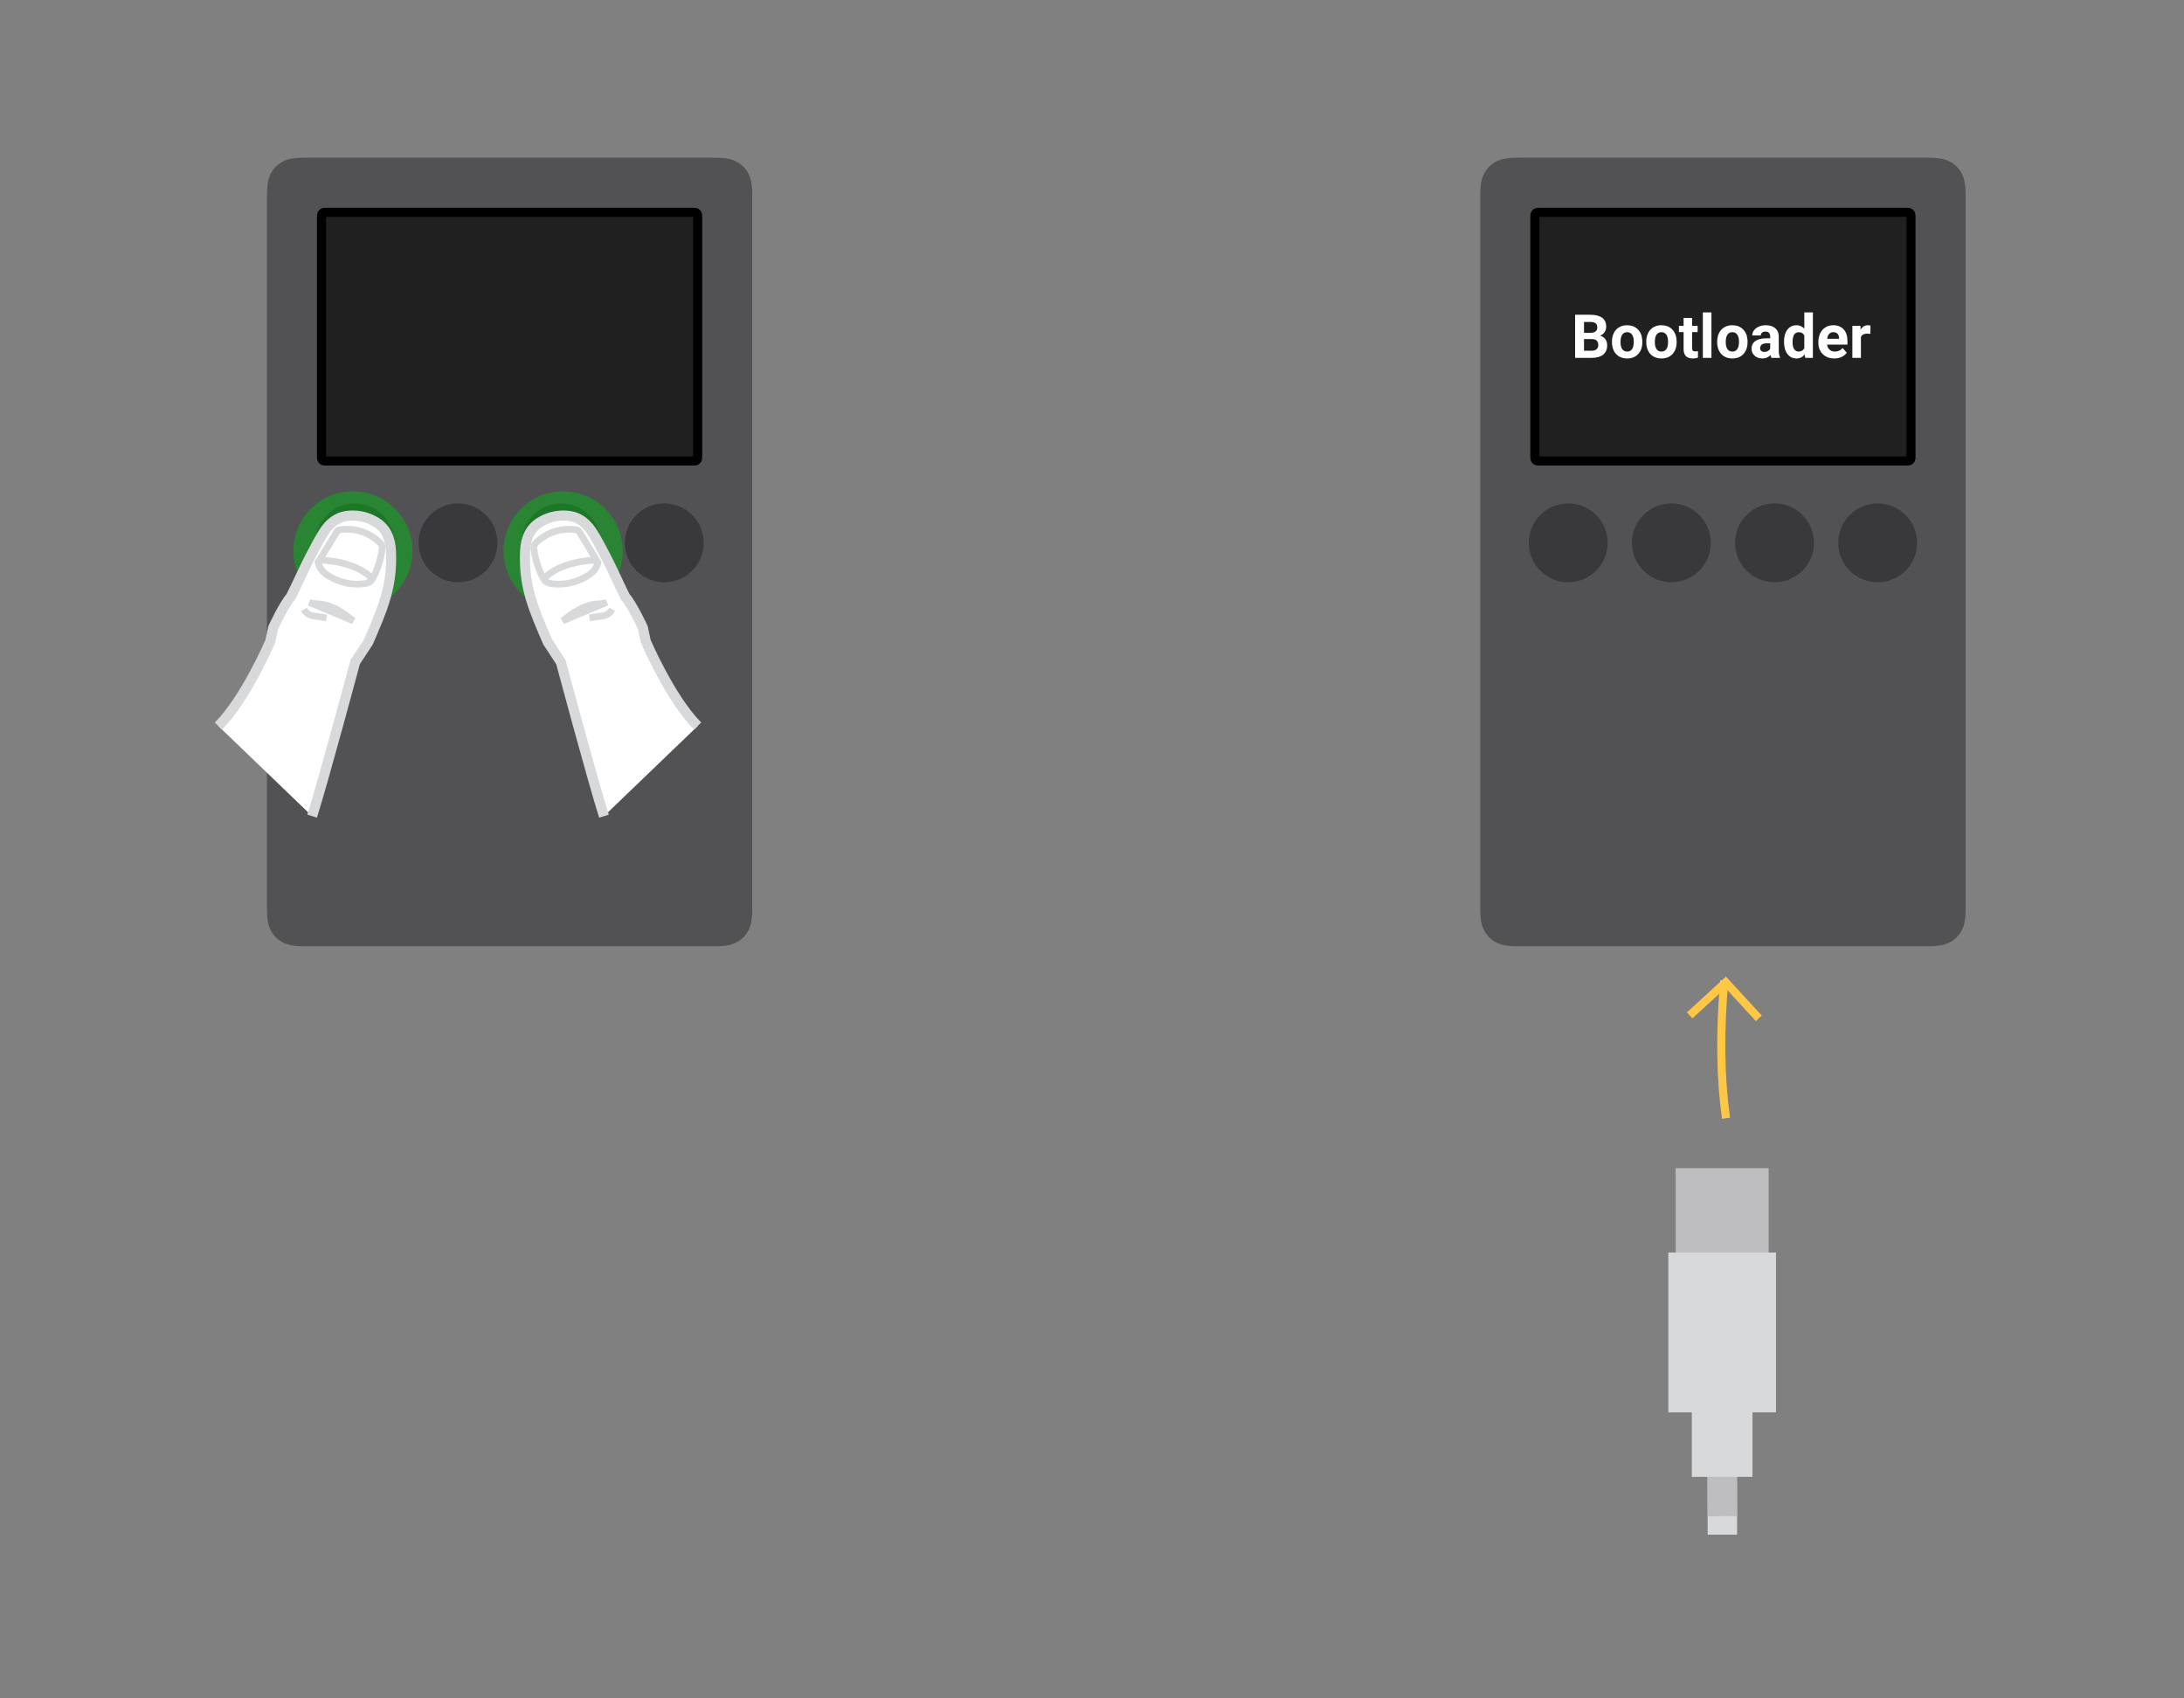 <svg width="360" height="280" viewBox="0 0 360 280" fill="none" xmlns="http://www.w3.org/2000/svg">
<rect x="0" y="0" width="360" height="280" fill="#808080" stroke="none"/>
<path fill-rule="evenodd" clip-rule="evenodd" d="M50.41 26H117.59C119.819 26 120.627 26.232 121.442 26.668C122.257 27.104 122.896 27.743 123.332 28.558C123.768 29.373 124 30.181 124 32.41V149.59C124 151.819 123.768 152.627 123.332 153.442C122.896 154.257 122.257 154.896 121.442 155.332C120.627 155.768 119.819 156 117.59 156H50.41C48.181 156 47.373 155.768 46.558 155.332C45.743 154.896 45.104 154.257 44.668 153.442C44.232 152.627 44 151.819 44 149.59V32.41C44 30.181 44.232 29.373 44.668 28.558C45.104 27.743 45.743 27.104 46.558 26.668C47.373 26.232 48.181 26 50.41 26Z" fill="#525254"/>
<path d="M58.498 95.993C62.088 95.993 64.998 93.082 64.998 89.493C64.998 85.903 62.088 82.993 58.498 82.993C54.908 82.993 51.998 85.903 51.998 89.493C51.998 93.082 54.908 95.993 58.498 95.993Z" fill="#39393B"/>
<path d="M75.5 95.993C79.09 95.993 82 93.082 82 89.493C82 85.903 79.09 82.993 75.5 82.993C71.91 82.993 69 85.903 69 89.493C69 93.082 71.91 95.993 75.5 95.993Z" fill="#39393B"/>
<path d="M92.502 95.993C96.092 95.993 99.002 93.082 99.002 89.493C99.002 85.903 96.092 82.993 92.502 82.993C88.912 82.993 86.002 85.903 86.002 89.493C86.002 93.082 88.912 95.993 92.502 95.993Z" fill="#39393B"/>
<path d="M109.499 95.993C113.089 95.993 115.999 93.082 115.999 89.493C115.999 85.903 113.089 82.993 109.499 82.993C105.909 82.993 102.999 85.903 102.999 89.493C102.999 93.082 105.909 95.993 109.499 95.993Z" fill="#39393B"/>
<path fill-rule="evenodd" clip-rule="evenodd" d="M114.15 35.004C114.482 35.005 114.625 35.014 114.76 35.086C114.828 35.122 114.881 35.175 114.917 35.243C114.994 35.387 114.999 35.541 114.999 35.927V75.081C114.999 75.466 114.994 75.62 114.917 75.765C114.881 75.832 114.828 75.885 114.76 75.922C114.615 75.999 114.462 76.004 114.076 76.004H53.922C53.536 76.004 53.383 75.999 53.238 75.922C53.17 75.885 53.117 75.832 53.081 75.765C53.004 75.62 52.999 75.466 52.999 75.081L52.999 35.853C53 35.521 53.009 35.378 53.081 35.243C53.117 35.175 53.17 35.122 53.238 35.086C53.383 35.009 53.536 35.004 53.922 35.004L114.15 35.004Z" fill="#202021" stroke="black" stroke-width="1.5"/>
<path d="M92.821 100.642C98.245 100.642 102.642 96.245 102.642 90.821C102.642 85.397 98.245 81 92.821 81C87.397 81 83 85.397 83 90.821C83 96.245 87.397 100.642 92.821 100.642Z" fill="#00B812" fill-opacity="0.5"/>
<path d="M115 119.699C110.511 115.21 106.451 105.752 106.451 105.752L105.961 103.461C105.961 103.461 104.287 99.819 103.041 98.346C101.935 96.159 100.967 93.887 99.836 91.717C99.163 90.425 98.451 89.062 97.692 87.827C96.932 86.592 95.798 85.511 94.391 85.164C93.022 84.825 91.28 85.008 89.994 85.585C88.66 86.184 86.729 87.245 86.555 90.871C86.281 96.71 87.97 100.469 90.289 105.855L92.452 109.146C92.452 109.146 97.673 128.648 99.553 134.551" fill="white"/>
<path d="M115 119.699C110.511 115.21 106.451 105.752 106.451 105.752L105.961 103.461C105.961 103.461 104.287 99.819 103.041 98.346C101.935 96.159 100.967 93.887 99.836 91.717C99.163 90.425 98.451 89.062 97.692 87.827C96.932 86.592 95.798 85.511 94.391 85.164C93.022 84.825 91.28 85.008 89.994 85.585C88.66 86.184 86.729 87.245 86.555 90.871C86.281 96.71 87.97 100.469 90.289 105.855L92.452 109.146C92.452 109.146 97.673 128.648 99.553 134.551" stroke="#D8D9DA" stroke-width="1.661"/>
<path d="M89.803 95.478C89.814 95.238 90.005 95.048 90.188 94.892C92.19 93.188 95.769 92.313 98.397 92.37" stroke="#D8D9DA" stroke-width="1.107"/>
<path d="M97.168 101.878C97.759 101.789 98.033 101.726 98.623 101.636C98.929 101.591 99.558 101.541 99.84 101.416C100.296 101.227 100.675 100.89 100.917 100.46M89.443 95.139C88.686 93.675 88.198 92.088 88.002 90.454C87.959 90.087 88.1 89.725 88.368 89.471L88.429 89.412C90.229 87.698 92.736 86.941 95.184 87.373V87.373C95.269 87.388 95.344 87.438 95.389 87.512L98.559 92.706C98.441 93.522 97.772 94.336 97.083 94.787C95.282 95.967 93.085 96.538 90.954 96.23C90.605 96.199 90.27 96.079 89.982 95.88C89.753 95.673 89.569 95.421 89.443 95.139ZM92.763 102.35C94.375 101.045 96.172 99.793 98.237 99.584C98.845 99.522 99.481 99.55 100.034 99.294L92.763 102.35Z" stroke="#D8D9DA" stroke-width="1.107"/>
<path d="M58.179 100.642C52.755 100.642 48.358 96.245 48.358 90.821C48.358 85.397 52.755 81 58.179 81C63.603 81 68 85.397 68 90.821C68 96.245 63.603 100.642 58.179 100.642Z" fill="#00B812" fill-opacity="0.5"/>
<path d="M36 119.699C40.489 115.21 44.549 105.752 44.549 105.752L45.039 103.461C45.039 103.461 46.713 99.819 47.959 98.346C49.065 96.159 50.033 93.887 51.164 91.717C51.837 90.425 52.549 89.062 53.308 87.827C54.068 86.592 55.202 85.511 56.609 85.164C57.978 84.825 59.72 85.008 61.006 85.585C62.34 86.184 64.271 87.245 64.445 90.871C64.719 96.71 63.03 100.469 60.711 105.855L58.548 109.146C58.548 109.146 53.327 128.648 51.447 134.551" fill="white"/>
<path d="M36 119.699C40.489 115.21 44.549 105.752 44.549 105.752L45.039 103.461C45.039 103.461 46.713 99.819 47.959 98.346C49.065 96.159 50.033 93.887 51.164 91.717C51.837 90.425 52.549 89.062 53.308 87.827C54.068 86.592 55.202 85.511 56.609 85.164C57.978 84.825 59.72 85.008 61.006 85.585C62.34 86.184 64.271 87.245 64.445 90.871C64.719 96.71 63.03 100.469 60.711 105.855L58.548 109.146C58.548 109.146 53.327 128.648 51.447 134.551" stroke="#D8D9DA" stroke-width="1.661"/>
<path d="M61.197 95.478C61.186 95.238 60.995 95.048 60.812 94.892C58.81 93.188 55.231 92.313 52.603 92.37" stroke="#D8D9DA" stroke-width="1.107"/>
<path d="M53.832 101.878C53.241 101.789 52.967 101.726 52.377 101.636C52.071 101.591 51.442 101.541 51.16 101.416C50.704 101.227 50.325 100.89 50.083 100.46M61.557 95.139C62.314 93.675 62.802 92.088 62.998 90.454C63.041 90.087 62.9 89.725 62.632 89.471L62.571 89.412C60.771 87.698 58.264 86.941 55.816 87.373V87.373C55.731 87.388 55.656 87.438 55.611 87.512L52.441 92.706C52.559 93.522 53.228 94.336 53.917 94.787C55.718 95.967 57.915 96.538 60.046 96.23C60.395 96.199 60.73 96.079 61.018 95.88C61.247 95.673 61.431 95.421 61.557 95.139ZM58.237 102.35C56.625 101.045 54.828 99.793 52.763 99.584C52.155 99.522 51.52 99.55 50.966 99.294L58.237 102.35Z" stroke="#D8D9DA" stroke-width="1.107"/>
<path fill-rule="evenodd" clip-rule="evenodd" d="M250.41 26H317.59C319.819 26 320.627 26.232 321.442 26.668C322.257 27.104 322.896 27.743 323.332 28.558C323.768 29.373 324 30.181 324 32.41V149.59C324 151.819 323.768 152.627 323.332 153.442C322.896 154.257 322.257 154.896 321.442 155.332C320.627 155.768 319.819 156 317.59 156H250.41C248.181 156 247.373 155.768 246.558 155.332C245.743 154.896 245.104 154.257 244.668 153.442C244.232 152.627 244 151.819 244 149.59V32.41C244 30.181 244.232 29.373 244.668 28.558C245.104 27.743 245.743 27.104 246.558 26.668C247.373 26.232 248.181 26 250.41 26Z" fill="#525254"/>
<path d="M258.498 95.993C262.088 95.993 264.998 93.082 264.998 89.493C264.998 85.903 262.088 82.993 258.498 82.993C254.908 82.993 251.998 85.903 251.998 89.493C251.998 93.082 254.908 95.993 258.498 95.993Z" fill="#39393B"/>
<path d="M275.5 95.993C279.09 95.993 282 93.082 282 89.493C282 85.903 279.09 82.993 275.5 82.993C271.91 82.993 269 85.903 269 89.493C269 93.082 271.91 95.993 275.5 95.993Z" fill="#39393B"/>
<path d="M292.502 95.993C296.092 95.993 299.002 93.082 299.002 89.493C299.002 85.903 296.092 82.993 292.502 82.993C288.912 82.993 286.002 85.903 286.002 89.493C286.002 93.082 288.912 95.993 292.502 95.993Z" fill="#39393B"/>
<path d="M309.499 95.993C313.089 95.993 315.999 93.082 315.999 89.493C315.999 85.903 313.089 82.993 309.499 82.993C305.909 82.993 302.999 85.903 302.999 89.493C302.999 93.082 305.909 95.993 309.499 95.993Z" fill="#39393B"/>
<path fill-rule="evenodd" clip-rule="evenodd" d="M314.15 35.004C314.482 35.005 314.625 35.014 314.76 35.086C314.828 35.122 314.881 35.175 314.917 35.243C314.994 35.387 314.999 35.541 314.999 35.927V75.081C314.999 75.466 314.994 75.62 314.917 75.765C314.881 75.832 314.828 75.885 314.76 75.922C314.615 75.999 314.462 76.004 314.076 76.004H253.922C253.536 76.004 253.383 75.999 253.238 75.922C253.17 75.885 253.117 75.832 253.081 75.765C253.004 75.62 252.999 75.466 252.999 75.081L252.999 35.853C253 35.521 253.009 35.378 253.081 35.243C253.117 35.175 253.17 35.122 253.238 35.086C253.383 35.009 253.536 35.004 253.922 35.004L314.15 35.004Z" fill="#202021" stroke="black" stroke-width="1.5"/>
<path d="M259.635 59V51.891H262.125C262.988 51.891 263.642 52.057 264.088 52.389C264.534 52.717 264.757 53.201 264.757 53.839C264.757 54.187 264.667 54.495 264.488 54.762C264.309 55.025 264.06 55.219 263.741 55.343C264.106 55.434 264.392 55.618 264.601 55.895C264.812 56.171 264.918 56.51 264.918 56.91C264.918 57.594 264.7 58.111 264.264 58.463C263.827 58.815 263.206 58.993 262.398 59H259.635ZM261.1 55.904V57.823H262.354C262.7 57.823 262.968 57.742 263.16 57.579C263.355 57.413 263.453 57.185 263.453 56.895C263.453 56.245 263.116 55.914 262.442 55.904H261.1ZM261.1 54.869H262.184C262.923 54.856 263.292 54.562 263.292 53.985C263.292 53.663 263.198 53.432 263.009 53.292C262.823 53.149 262.529 53.077 262.125 53.077H261.1V54.869ZM265.709 56.31C265.709 55.785 265.81 55.318 266.012 54.908C266.214 54.498 266.503 54.181 266.881 53.956C267.262 53.731 267.703 53.619 268.204 53.619C268.917 53.619 269.498 53.837 269.947 54.273C270.4 54.71 270.652 55.302 270.704 56.051L270.714 56.412C270.714 57.223 270.488 57.874 270.035 58.365C269.583 58.853 268.976 59.098 268.214 59.098C267.452 59.098 266.843 58.853 266.388 58.365C265.935 57.877 265.709 57.213 265.709 56.373V56.31ZM267.12 56.412C267.12 56.913 267.215 57.297 267.403 57.565C267.592 57.828 267.862 57.96 268.214 57.96C268.556 57.96 268.823 57.83 269.015 57.569C269.207 57.306 269.303 56.886 269.303 56.31C269.303 55.818 269.207 55.437 269.015 55.167C268.823 54.897 268.552 54.762 268.204 54.762C267.859 54.762 267.592 54.897 267.403 55.167C267.215 55.434 267.12 55.849 267.12 56.412ZM271.363 56.31C271.363 55.785 271.464 55.318 271.666 54.908C271.868 54.498 272.158 54.181 272.535 53.956C272.916 53.731 273.357 53.619 273.858 53.619C274.571 53.619 275.152 53.837 275.602 54.273C276.054 54.71 276.306 55.302 276.358 56.051L276.368 56.412C276.368 57.223 276.142 57.874 275.689 58.365C275.237 58.853 274.63 59.098 273.868 59.098C273.106 59.098 272.498 58.853 272.042 58.365C271.59 57.877 271.363 57.213 271.363 56.373V56.31ZM272.774 56.412C272.774 56.913 272.869 57.297 273.058 57.565C273.246 57.828 273.517 57.96 273.868 57.96C274.21 57.96 274.477 57.83 274.669 57.569C274.861 57.306 274.957 56.886 274.957 56.31C274.957 55.818 274.861 55.437 274.669 55.167C274.477 54.897 274.207 54.762 273.858 54.762C273.513 54.762 273.246 54.897 273.058 55.167C272.869 55.434 272.774 55.849 272.774 56.412ZM278.927 52.418V53.717H279.83V54.752H278.927V57.389C278.927 57.584 278.964 57.724 279.039 57.809C279.114 57.893 279.257 57.935 279.469 57.935C279.625 57.935 279.763 57.924 279.884 57.901V58.971C279.607 59.055 279.322 59.098 279.029 59.098C278.04 59.098 277.535 58.598 277.516 57.599V54.752H276.744V53.717H277.516V52.418H278.927ZM282.105 59H280.689V51.5H282.105V59ZM283.053 56.31C283.053 55.785 283.154 55.318 283.355 54.908C283.557 54.498 283.847 54.181 284.225 53.956C284.605 53.731 285.047 53.619 285.548 53.619C286.261 53.619 286.842 53.837 287.291 54.273C287.743 54.71 287.996 55.302 288.048 56.051L288.058 56.412C288.058 57.223 287.831 57.874 287.379 58.365C286.926 58.853 286.319 59.098 285.558 59.098C284.796 59.098 284.187 58.853 283.731 58.365C283.279 57.877 283.053 57.213 283.053 56.373V56.31ZM284.464 56.412C284.464 56.913 284.558 57.297 284.747 57.565C284.936 57.828 285.206 57.96 285.558 57.96C285.899 57.96 286.166 57.83 286.358 57.569C286.55 57.306 286.646 56.886 286.646 56.31C286.646 55.818 286.55 55.437 286.358 55.167C286.166 54.897 285.896 54.762 285.548 54.762C285.203 54.762 284.936 54.897 284.747 55.167C284.558 55.434 284.464 55.849 284.464 56.412ZM291.988 59C291.923 58.873 291.876 58.715 291.847 58.526C291.505 58.907 291.061 59.098 290.514 59.098C289.996 59.098 289.566 58.948 289.225 58.648C288.886 58.349 288.717 57.971 288.717 57.516C288.717 56.956 288.924 56.526 289.337 56.227C289.754 55.927 290.354 55.776 291.139 55.773H291.788V55.47C291.788 55.226 291.725 55.03 291.598 54.884C291.474 54.737 291.277 54.664 291.007 54.664C290.769 54.664 290.582 54.721 290.445 54.835C290.312 54.949 290.245 55.105 290.245 55.304H288.834C288.834 54.998 288.928 54.715 289.117 54.454C289.306 54.194 289.573 53.99 289.918 53.844C290.263 53.694 290.65 53.619 291.08 53.619C291.731 53.619 292.247 53.783 292.628 54.112C293.012 54.438 293.204 54.897 293.204 55.489V57.779C293.207 58.281 293.277 58.66 293.414 58.917V59H291.988ZM290.821 58.019C291.03 58.019 291.222 57.973 291.397 57.882C291.573 57.787 291.703 57.662 291.788 57.506V56.598H291.261C290.554 56.598 290.178 56.842 290.133 57.33L290.128 57.413C290.128 57.589 290.19 57.734 290.313 57.848C290.437 57.962 290.606 58.019 290.821 58.019ZM294.068 56.319C294.068 55.496 294.252 54.84 294.62 54.352C294.991 53.863 295.497 53.619 296.139 53.619C296.653 53.619 297.078 53.811 297.413 54.195V51.5H298.829V59H297.555L297.486 58.438C297.135 58.878 296.682 59.098 296.129 59.098C295.507 59.098 295.007 58.853 294.63 58.365C294.256 57.874 294.068 57.192 294.068 56.319ZM295.479 56.422C295.479 56.917 295.566 57.296 295.738 57.56C295.911 57.823 296.161 57.955 296.49 57.955C296.926 57.955 297.234 57.771 297.413 57.403V55.318C297.237 54.95 296.933 54.767 296.5 54.767C295.82 54.767 295.479 55.318 295.479 56.422ZM302.354 59.098C301.58 59.098 300.948 58.86 300.46 58.385C299.975 57.91 299.732 57.276 299.732 56.485V56.349C299.732 55.818 299.835 55.344 300.04 54.928C300.245 54.508 300.535 54.185 300.909 53.961C301.287 53.733 301.716 53.619 302.198 53.619C302.921 53.619 303.489 53.847 303.902 54.303C304.319 54.758 304.527 55.405 304.527 56.241V56.817H301.163C301.209 57.162 301.345 57.439 301.573 57.648C301.804 57.856 302.096 57.96 302.447 57.96C302.991 57.96 303.416 57.763 303.722 57.369L304.415 58.145C304.203 58.445 303.917 58.679 303.556 58.849C303.194 59.015 302.794 59.098 302.354 59.098ZM302.193 54.762C301.913 54.762 301.686 54.856 301.51 55.045C301.337 55.234 301.227 55.504 301.178 55.855H303.141V55.743C303.134 55.431 303.049 55.19 302.887 55.02C302.724 54.848 302.493 54.762 302.193 54.762ZM308.302 55.04C308.11 55.014 307.94 55.001 307.794 55.001C307.26 55.001 306.91 55.182 306.744 55.543V59H305.333V53.717H306.666L306.705 54.347C306.988 53.862 307.381 53.619 307.882 53.619C308.038 53.619 308.185 53.64 308.321 53.683L308.302 55.04Z" fill="white"/>
<path d="M286.297 228.642L286.335 253.005L281.484 253.013L281.446 228.65L286.297 228.642Z" fill="#D8D9DA"/>
<path d="M286.215 228.632L286.334 249.95L281.484 249.978L281.365 228.659L286.215 228.632ZM276.21 192.584H291.536V221.293H276.21V192.584Z" fill="#BEBDC0"/>
<path d="M278.871 214.226H288.872V243.479H278.871V214.226Z" fill="#D8D9DA"/>
<path d="M275 206.499H292.744V232.842H275V206.499Z" fill="#D8D9DA"/>
<path d="M283.847 184.453C282.937 178.015 282.817 170.683 283.48 162.453L283.552 161.598L284.882 161.713C284.172 169.913 284.238 177.211 285.079 183.608L285.169 184.266L283.847 184.453V184.453Z" fill="#FEC746"/>
<path d="M278.967 167.891L278.064 166.908L284.497 161L290.407 167.433L289.424 168.337L284.417 162.886L278.967 167.891Z" fill="#FEC746"/>
</svg>
